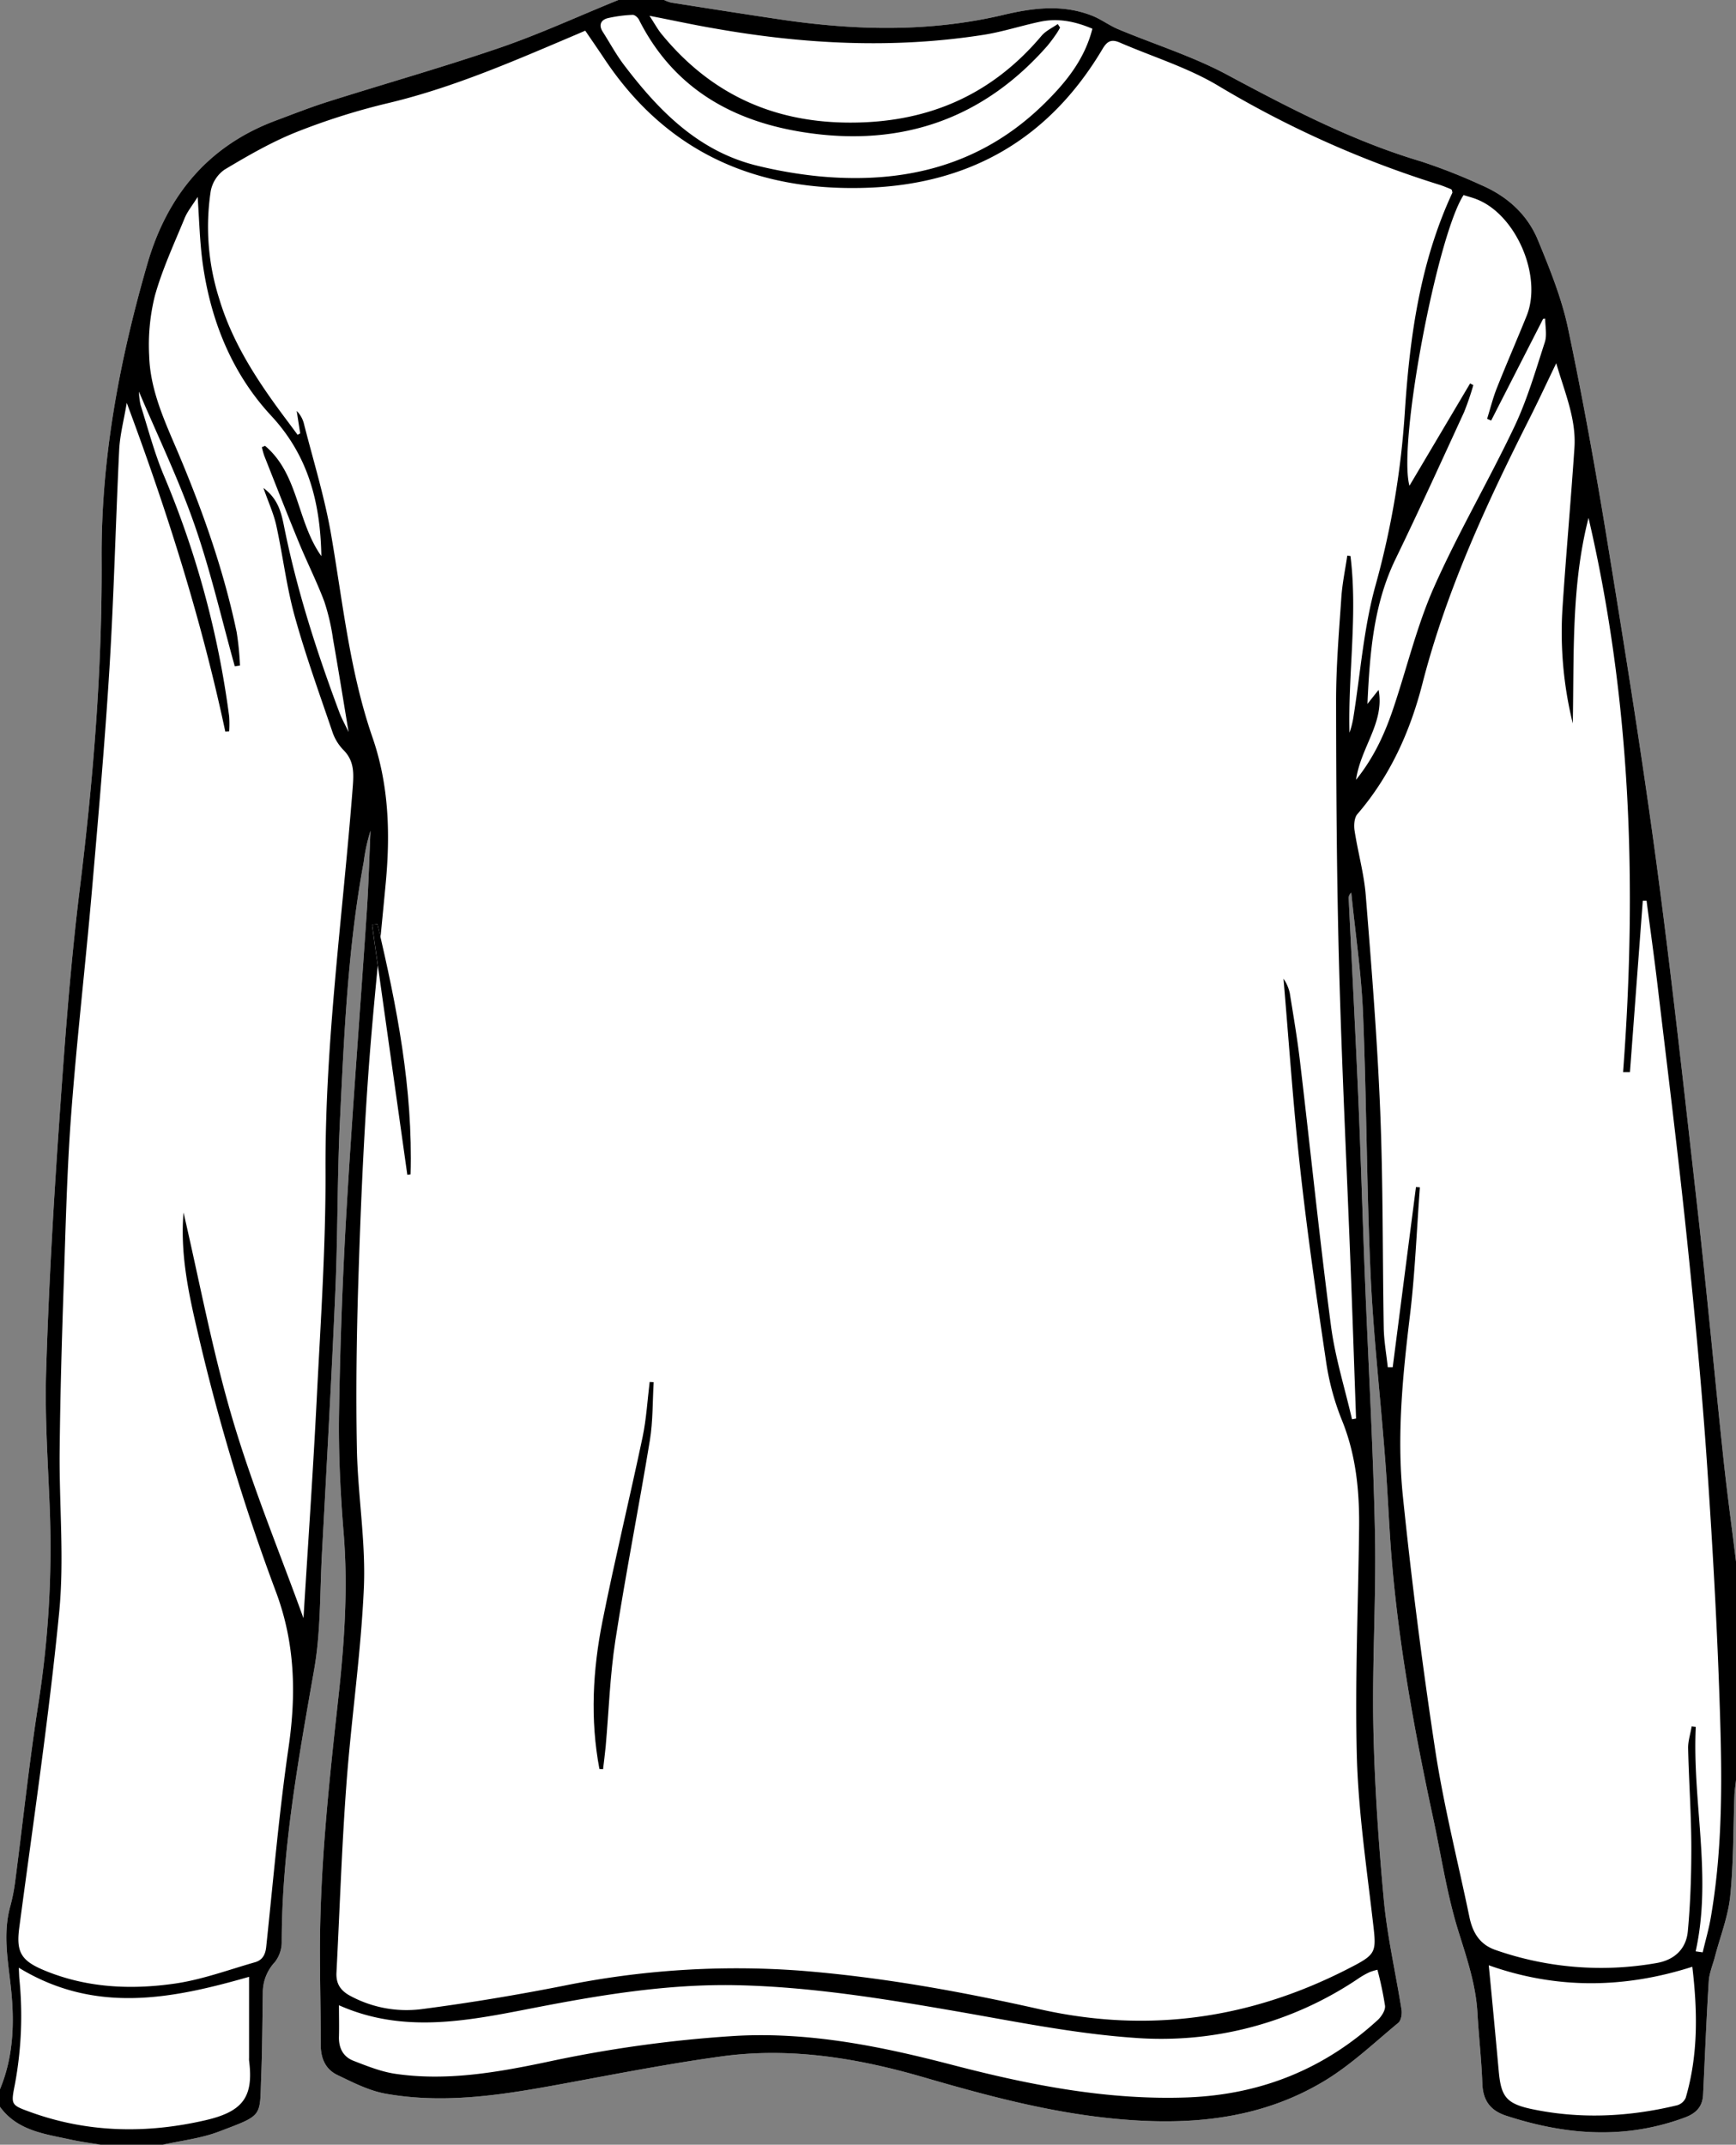 <svg id="Layer_1" data-name="Layer 1" xmlns="http://www.w3.org/2000/svg" viewBox="0 0 493.2 609.12"><rect x="0" y="0" width="493.2" height="609.12" fill="#808080" stroke="none"/><defs><style>.cls-1{fill:#fff;}</style></defs><title>longsleeve</title><path class="cls-1" d="M215.76,58.42h13a10.62,10.62,0,0,0,2,.74c10.41,1.63,20.83,3.28,31.26,4.82,21.15,3.12,42.31,3.62,63.25-1.36,8.49-2,16.74-3,25,.23,2.6,1,4.91,2.79,7.5,3.87,10.36,4.34,21.23,7.7,31.07,13,17.78,9.53,35.57,18.79,55,24.56a161.7,161.7,0,0,1,17,6.68c7.34,3.14,13.13,8.28,16.16,15.64,3.36,8.15,6.75,16.48,8.56,25.06,4.27,20.26,7.93,40.67,11.26,61.12,4.93,30.27,9.81,60.57,13.89,91,4.41,32.9,8,65.91,11.74,98.9,2.61,23.22,4.76,46.5,7.23,69.74,1.05,9.88,2.4,19.72,3.61,29.58v61.92c-.15,1.42-.39,2.83-.45,4.25-.36,9.58-.24,19.21-1.2,28.73-.59,5.83-2.84,11.48-4.34,17.22-.61,2.33-1.61,4.64-1.76,7-.67,10.74-1.09,21.49-1.61,32.23-.17,3.41-2,5.29-5.2,6.47-17,6.31-33.84,5-50.71-.5-4.6-1.5-6.65-4.39-6.81-9.23-.23-6.59-1-13.15-1.37-19.73-.42-8.23-3.05-15.82-5.48-23.63-3.22-10.37-4.82-21.24-7.11-31.9-5.42-25.2-10.06-50.54-12-76.29-.66-9-1-17.95-1.74-26.91-1.33-17.2-3.29-34.37-4.06-51.59-1.11-24.55-1.12-49.15-2.13-73.7-.47-11.49-2.19-22.93-3.34-34.38a2,2,0,0,0-.73,1.83c.92,19,1.93,38.07,2.75,57.11.72,16.77,1.19,33.54,1.85,50.31.95,24.2,2.36,48.39,2.86,72.59.38,18.34-.83,36.7-.46,55,.34,16.52,1.48,33.05,3,49.5,1,10.35,3.37,20.57,5,30.87.19,1.2-.1,3.08-.91,3.75-6.82,5.64-13.34,11.86-20.86,16.42-19,11.51-40,12.92-61.55,10.63-17.95-1.91-35.32-6.6-52.57-11.62-18.74-5.44-37.73-8.54-57.17-5.91-14.59,2-29.07,4.81-43.55,7.49-17.25,3.2-34.54,6.26-52.09,3.1-4.7-.85-9.21-3.18-13.6-5.28-3.39-1.62-4.76-4.73-4.75-8.61,0-8.5-.2-17-.23-25.52-.06-24.26,2.52-48.33,5.17-72.41,1.74-15.72,2.87-31.49,1.57-47.37-.92-11.34-1.49-22.76-1.31-34.12q.45-28.77,2.12-57.5c1.66-28.36,3.88-56.68,5.77-85,.51-7.61.71-15.24,1.05-22.86a51.1,51.1,0,0,0-1.93,8.86c-4.52,24.36-5.56,49.05-6.76,73.71-.76,15.81-.59,31.65-1.27,47.46-1.09,25.27-2.51,50.53-3.86,75.78-.57,10.77-.32,21.69-2.16,32.24-4.49,25.64-9.2,51.2-9.24,77.36a9.33,9.33,0,0,1-1.94,5.89,12.6,12.6,0,0,0-3.43,8.77c-.14,7.9-.15,15.81-.46,23.7-.46,11.68.75,10.84-12.14,15.73-5.08,1.92-10.66,2.52-16,3.72H68.88c-2.9-.49-5.83-.86-8.71-1.49-7.37-1.62-15.12-2.48-20.09-9.31v-5c3.83-9.21,4.15-18.86,3.13-28.54-.83-7.87-2.39-15.64-.18-23.52a53,53,0,0,0,1.42-7.41c2.17-16.63,3.93-33.33,6.51-49.89a285.8,285.8,0,0,0,3.28-54.81c-.48-13.18-1.46-26.38-1.06-39.53.7-23,2-46,3.58-68.92s3.2-45.7,6-68.4c3.82-31.1,6.37-62.26,6.19-93.57-.17-28.73,5.09-56.48,13-83.85,5.61-19.33,17.21-33.48,36.46-40.67,4.93-1.84,9.84-3.78,14.86-5.37,16.32-5.16,32.8-9.83,49-15.38C193.65,68,204.62,62.93,215.76,58.42Z" transform="translate(-40.08 -58.42)"/><path d="M215.76,58.42h13a10.62,10.62,0,0,0,2,.74c10.41,1.63,20.83,3.28,31.26,4.82,21.15,3.12,42.31,3.62,63.25-1.36,8.49-2,16.74-3,25,.23,2.6,1,4.91,2.79,7.5,3.87,10.36,4.34,21.23,7.7,31.07,13,17.78,9.53,35.57,18.79,55,24.56a161.7,161.7,0,0,1,17,6.68c7.34,3.14,13.13,8.28,16.16,15.64,3.36,8.15,6.75,16.48,8.56,25.06,4.27,20.26,7.93,40.67,11.26,61.12,4.93,30.27,9.81,60.57,13.89,91,4.41,32.9,8,65.91,11.74,98.9,2.61,23.22,4.76,46.5,7.23,69.74,1.05,9.88,2.4,19.72,3.61,29.58v61.92c-.15,1.42-.39,2.83-.45,4.25-.36,9.58-.24,19.21-1.2,28.73-.59,5.83-2.84,11.48-4.34,17.22-.61,2.33-1.61,4.64-1.76,7-.67,10.74-1.09,21.49-1.61,32.23-.17,3.41-2,5.29-5.2,6.47-17,6.31-33.84,5-50.71-.5-4.6-1.5-6.65-4.39-6.81-9.23-.23-6.59-1-13.15-1.37-19.73-.42-8.23-3.05-15.82-5.48-23.63-3.22-10.37-4.82-21.24-7.11-31.9-5.42-25.2-10.06-50.54-12-76.29-.66-9-1-17.95-1.74-26.91-1.33-17.2-3.29-34.37-4.06-51.59-1.11-24.55-1.12-49.15-2.13-73.7-.47-11.49-2.19-22.93-3.34-34.38a2,2,0,0,0-.73,1.83c.92,19,1.93,38.07,2.75,57.11.72,16.77,1.19,33.54,1.85,50.31.95,24.2,2.36,48.39,2.86,72.59.38,18.34-.83,36.7-.46,55,.34,16.52,1.48,33.05,3,49.5,1,10.35,3.37,20.57,5,30.87.19,1.2-.1,3.08-.91,3.75-6.82,5.64-13.34,11.86-20.86,16.42-19,11.51-40,12.92-61.55,10.63-17.95-1.91-35.32-6.6-52.57-11.62-18.74-5.44-37.73-8.54-57.17-5.91-14.59,2-29.07,4.81-43.55,7.49-17.25,3.2-34.54,6.26-52.09,3.1-4.7-.85-9.21-3.18-13.6-5.28-3.39-1.62-4.76-4.73-4.75-8.61,0-8.5-.2-17-.23-25.52-.06-24.26,2.52-48.33,5.17-72.41,1.74-15.72,2.87-31.49,1.57-47.37-.92-11.34-1.49-22.76-1.31-34.12q.45-28.77,2.12-57.5c1.66-28.36,3.88-56.68,5.77-85,.51-7.61.71-15.24,1.05-22.86a51.1,51.1,0,0,0-1.93,8.86c-4.52,24.36-5.56,49.05-6.76,73.71-.76,15.81-.59,31.65-1.27,47.46-1.09,25.27-2.51,50.53-3.86,75.78-.57,10.77-.32,21.69-2.16,32.24-4.49,25.64-9.2,51.2-9.24,77.36a9.33,9.33,0,0,1-1.94,5.89,12.6,12.6,0,0,0-3.43,8.77c-.14,7.9-.15,15.81-.46,23.7-.46,11.68.75,10.84-12.14,15.73-5.08,1.92-10.66,2.52-16,3.72H68.88c-2.9-.49-5.83-.86-8.71-1.49-7.37-1.62-15.12-2.48-20.09-9.31v-5c3.83-9.21,4.15-18.86,3.13-28.54-.83-7.87-2.39-15.64-.18-23.52a53,53,0,0,0,1.42-7.41c2.17-16.63,3.93-33.33,6.51-49.89a285.8,285.8,0,0,0,3.28-54.81c-.48-13.18-1.46-26.38-1.06-39.53.7-23,2-46,3.58-68.92s3.2-45.7,6-68.4c3.82-31.1,6.37-62.26,6.19-93.57-.17-28.73,5.09-56.48,13-83.85,5.61-19.33,17.21-33.48,36.46-40.67,4.93-1.84,9.84-3.78,14.86-5.37,16.32-5.16,32.8-9.83,49-15.38C193.65,68,204.62,62.93,215.76,58.42Zm208.43,403.1,1.15-.22c-.53-14.6-1-29.21-1.58-43.82-1.09-28.26-2.49-56.52-3.25-84.79-.67-25.05-.82-50.12-.85-75.18,0-9.82.83-19.64,1.5-29.44.27-4,1.11-7.89,1.68-11.84l.91.11c2.08,16.71-.72,33.44-.28,50.18a24.71,24.71,0,0,0,1.13-4.5c2-12.53,2.91-25.38,6.32-37.53a240.52,240.52,0,0,0,8.3-49.47c1.41-21.23,4.36-42.21,13.46-61.81.08-.17-.06-.44-.09-.69s-.31-.39-.52-.47c-1-.4-2-.82-3-1.14a290.14,290.14,0,0,1-63.13-28.28c-8.66-5.13-18.57-8.14-27.88-12.19-2.43-1-3.57-.15-4.82,2-15.16,25.44-37.66,38.4-67.21,39.32-31.34,1-56.65-10.14-74.32-36.75-1.77-2.66-3.59-5.28-5.36-7.88l-2.31,1c-17.53,7.43-34.94,15.1-53.59,19.55A190.64,190.64,0,0,0,124.11,96c-7,2.82-13.72,6.7-20.26,10.61a9.68,9.68,0,0,0-3.9,6.07,67.39,67.39,0,0,0,2.4,30.56c3.85,12.86,11.16,23.8,19.1,34.39,1.07,1.42,2.12,2.85,3.18,4.28l.74-.39-1-6.39a7.81,7.81,0,0,1,2,3.42c2.7,10.66,6,21.22,7.83,32,3.31,19.24,5.28,38.73,11.71,57.32,4.65,13.44,5.07,27.24,3.77,41.21-1.75,18.73-3.79,37.45-5.09,56.21-1.32,19-2.12,38.06-2.71,57.11-.5,15.81-.71,31.64-.41,47.45.25,13.05,2.5,26.13,2,39.12-.8,18.89-3.62,37.68-5,56.56-1.31,17.69-1.88,35.43-2.8,53.14-.16,3.12,1.15,5.13,3.93,6.6a33.62,33.62,0,0,0,20.22,3.77c13.52-1.76,27-4,40.39-6.64a245.79,245.79,0,0,1,66.88-4.32c23.12,1.79,45.89,5.92,68.46,11,30.56,6.85,59.51,2.77,87.21-11.35,8.76-4.46,8.4-4.6,7.26-14.39-1.78-15.23-4-30.48-4.45-45.76-.57-21.68.38-43.4.63-65.11.13-10.61-.87-21-5-31a72.63,72.63,0,0,1-4.42-16.63c-2.7-18.12-5.3-36.27-7.31-54.47-2-18-3.2-36-4.75-54a11.53,11.53,0,0,1,1.8,4.16c1,6.27,2.08,12.53,2.83,18.83,3,25.23,5.57,50.5,8.87,75.68C419.4,444,422.16,452.7,424.19,461.52Zm97.63,151.1,2,.28c.77-3.29,1.73-6.55,2.3-9.88,3-17.34,3.23-34.89,2.77-52.37-.67-25.15-2.07-50.3-3.77-75.41-1.47-21.77-3.54-43.5-5.8-65.2-2.5-24-5.49-47.88-8.33-71.81-.95-8-2.08-16-3.12-24l-1.07,0q-1.83,24.35-3.65,48.68l-1.95,0c4-53,2.26-105.55-9.82-157.4-4.92,19.21-4.09,38.82-4.47,58.36a108.06,108.06,0,0,1-2.9-33.11c1-15.07,2.36-30.11,3.37-45.18.54-8.17-2.72-15.57-5.17-24-2.76,5.72-5.07,10.69-7.53,15.57-12.27,24.31-23.69,48.92-30.5,75.47-3.48,13.56-9.17,26.22-18.45,37-.9,1-1.05,3.16-.82,4.67.94,6.16,2.69,12.23,3.18,18.4,1.64,20.43,3.28,40.87,4.11,61.33s.65,41,1,61.52c.07,3.74.75,7.46,1.15,11.19h1.4q3.3-25.59,6.61-51.19l1.11.1c-.91,12.15-1.37,24.36-2.83,36.45-2.07,17.07-3.76,34.19-2,51.3q3.72,36.09,9.18,72c2.45,16,6.44,31.69,9.73,47.52.91,4.37,2.9,7.77,7.42,9.33a90.79,90.79,0,0,0,45.7,3.71c5.13-.87,8.44-4,8.92-9,.73-7.83,1-15.74,1-23.61,0-9.46-.7-18.91-.91-28.36-.05-2.08.68-4.17,1-6.25l1.17.15C520.82,570.17,526.55,591.3,521.82,612.62ZM92.22,402.8c4.57,19.67,8.26,39.59,14,58.92s13.42,37.86,20.08,56.29c1.26-20.6,2.71-41.4,3.76-62.21,1.09-21.67,2.59-43.36,2.5-65-.15-36.45,4.91-72.45,7.72-108.65.32-4.13.49-7.68-2.74-10.84a13.68,13.68,0,0,1-3.09-5.23c-3.69-10.85-7.6-21.66-10.66-32.7-2.32-8.4-3.34-17.15-5.21-25.69-.75-3.4-2.25-6.63-3.66-10.68,4.14,3.08,5.06,6.92,5.84,10.8,3.63,18.14,9.28,35.68,15.76,53,.64,1.71,1.56,3.32,2.6,5.52-1.55-9.28-2.92-17.88-4.43-26.44a60.29,60.29,0,0,0-2.48-10.64c-2.14-5.69-4.91-11.14-7.22-16.77-3.37-8.17-6.58-16.4-9.83-24.61a22.59,22.59,0,0,1-.68-2.44l.9-.38c9.56,8,9,21.51,16,31.32-.28-15.16-3.66-28.48-14.26-39.88C106,164.5,100,149.62,97.7,133.46c-.84-6-1-12.07-1.46-19.11-1.54,2.47-2.91,4.11-3.69,6-3,7.31-6.37,14.54-8.48,22.11a57.66,57.66,0,0,0-1.61,17c.28,9.76,4.4,18.56,8.16,27.39,7,16.55,13,33.47,16.7,51.12a84.88,84.88,0,0,1,.94,9.46l-1.48.22c-3.73-13.34-6.82-26.9-11.37-40s-10.52-25.4-15.85-38A20.25,20.25,0,0,0,80,173.4c2.13,6.72,3.91,13.6,6.64,20.08a264.12,264.12,0,0,1,18.55,68.44,32.68,32.68,0,0,1,0,4.2l-1.1.08c-6.75-31.65-16.45-62.41-28-93.36-.79,4.78-1.93,9-2.15,13.36-1,20.59-1.49,41.21-2.75,61.79-1.3,21.16-3.17,42.29-5,63.41s-4.29,42.22-5.88,63.37c-1.2,16-1.58,32.08-2.12,48.14-.54,15.81-1,31.62-1.16,47.44-.17,15.33,1.35,30.79-.14,46-2.92,29.79-7.34,59.43-11.28,89.12-1,7.13.21,9.71,7,12.53,12,5,24.57,5.58,37.12,3.78,7.73-1.11,15.23-3.9,22.79-6.06,2.14-.61,3-2.18,3.21-4.57,2-18.84,3.61-37.72,6.33-56.45,2.21-15.15,1.85-29.69-3.59-44.2a590.58,590.58,0,0,1-22.52-75C93.45,424.79,91.28,414,92.22,402.8Zm44.16,225.13c0,3.14.08,6,0,8.85-.11,3.23,1.14,5.76,4.11,6.92,3.76,1.46,7.6,3,11.55,3.65,14.59,2.21,28.95-.28,43.15-3.25a361.71,361.71,0,0,1,53.7-7.46c21.22-1.21,41.7,3,62.08,8.32,21.84,5.67,43.87,10,66.66,9.14,20.74-.83,38.73-8.06,54-22.1,1-1,2.07-2.67,1.94-3.9a97.87,97.87,0,0,0-2.16-10.25,17,17,0,0,0-2.21.67,23.48,23.48,0,0,0-2.82,1.56,100.17,100.17,0,0,1-64.46,17.07c-16.9-1.21-33.66-4.65-50.41-7.55-20.56-3.56-41.13-6.9-62-7.36-19.9-.43-39.36,2.85-58.81,6.65C172.63,632.41,154.5,636,136.38,627.93ZM340.59,65.25l.66,1a16.33,16.33,0,0,1-.89,1.52,42.88,42.88,0,0,1-2.79,3.75c-18.31,20.79-41.45,28.62-68.51,24.56C248.34,93,231.45,83.57,221.6,64c-.31-.62-1.2-1.39-1.77-1.36a38.25,38.25,0,0,0-7.09.94c-2,.51-2.63,2-1.41,3.88,2,3.13,3.77,6.43,6,9.37,10,13.18,21.38,24.77,38.28,28.75a127.08,127.08,0,0,0,17,2.9c24.29,2.32,46.23-3,64.15-20.62,6.11-6,11.45-12.53,13.67-21.28-4.86-2.07-9.74-3.07-14.82-2-5.39,1.13-10.66,2.88-16.09,3.73-25.49,4-50.9,2.69-76.22-1.77-5.93-1-11.84-2.3-18.7-3.63,1.48,2.25,2.31,3.81,3.41,5.16,13.49,16.48,30.74,24.81,52.21,25.16,22.57.36,41.18-7.34,55.77-24.65C337.17,67.19,339,66.35,340.59,65.25ZM479.07,148.9l-.6.1-14.75,28.86-1.15-.49c.91-2.9,1.63-5.87,2.75-8.69,2.74-6.9,5.71-13.7,8.49-20.58,4.48-11.12-2.88-28.49-14-33-1.29-.54-2.67-.87-3.93-1.27-7.44,11.38-18.72,70.41-15.37,82.55l17.23-29.06.91.48a78.19,78.19,0,0,1-2.65,7.73c-6.4,13.91-12.75,27.85-19.43,41.63-6.24,12.85-7.33,26.55-8,41.19l3.17-4c1.76,9.32-5.07,16.21-6.41,25.55,5.36-6.71,8.35-13.58,10.74-20.74,3.79-11.34,6.59-23.11,11.42-34,6.89-15.51,15.55-30.22,22.83-45.56,3.62-7.62,6-15.83,8.61-23.88C479.64,153.63,479.07,151.17,479.07,148.9ZM45.42,617.27c.09,1.76.1,2.45.16,3.13a105.88,105.88,0,0,1-1.28,30.05c-1.14,5.76-1.14,5.81,4.51,7.85,16.27,5.88,32.94,6.12,49.54,2.31,10.76-2.47,13.82-6.61,12.49-17a5.72,5.72,0,0,1,0-.72V619.86C89.34,626,67.28,630.63,45.42,617.27ZM520.87,617c-19.57,6.26-38.79,6.34-57.83-.42,1,10.24,1.94,20.23,2.85,30.23.64,6.91,2.08,9,9,10.53,13.93,3,27.87,2.33,41.67-1a3.83,3.83,0,0,0,2.43-2.11C522.57,642,522.37,629.66,520.87,617Z" transform="translate(-40.08 -58.42)"/><path class="cls-1" d="M147.31,320.89l-1.53.18,10,71,.93-.12C157.42,367.75,152.85,344.26,147.31,320.89Z" transform="translate(-40.08 -58.42)"/><path d="M210.38,560.84c-2.67-14.08-1.9-28.15.88-42.06,3.49-17.48,7.71-34.82,11.39-52.26,1.07-5.12,1.36-10.4,2-15.6l1.14.06c-.33,5.48-.19,11-1.07,16.44-3.12,19-6.88,37.91-9.82,56.95-1.53,9.9-1.85,20-2.74,30-.2,2.18-.5,4.36-.75,6.54Z" transform="translate(-40.08 -58.42)"/><path d="M147.31,320.89c5.54,23.37,10.11,46.86,9.42,71.06l-.93.12-10-71Z" transform="translate(-40.08 -58.42)"/></svg>